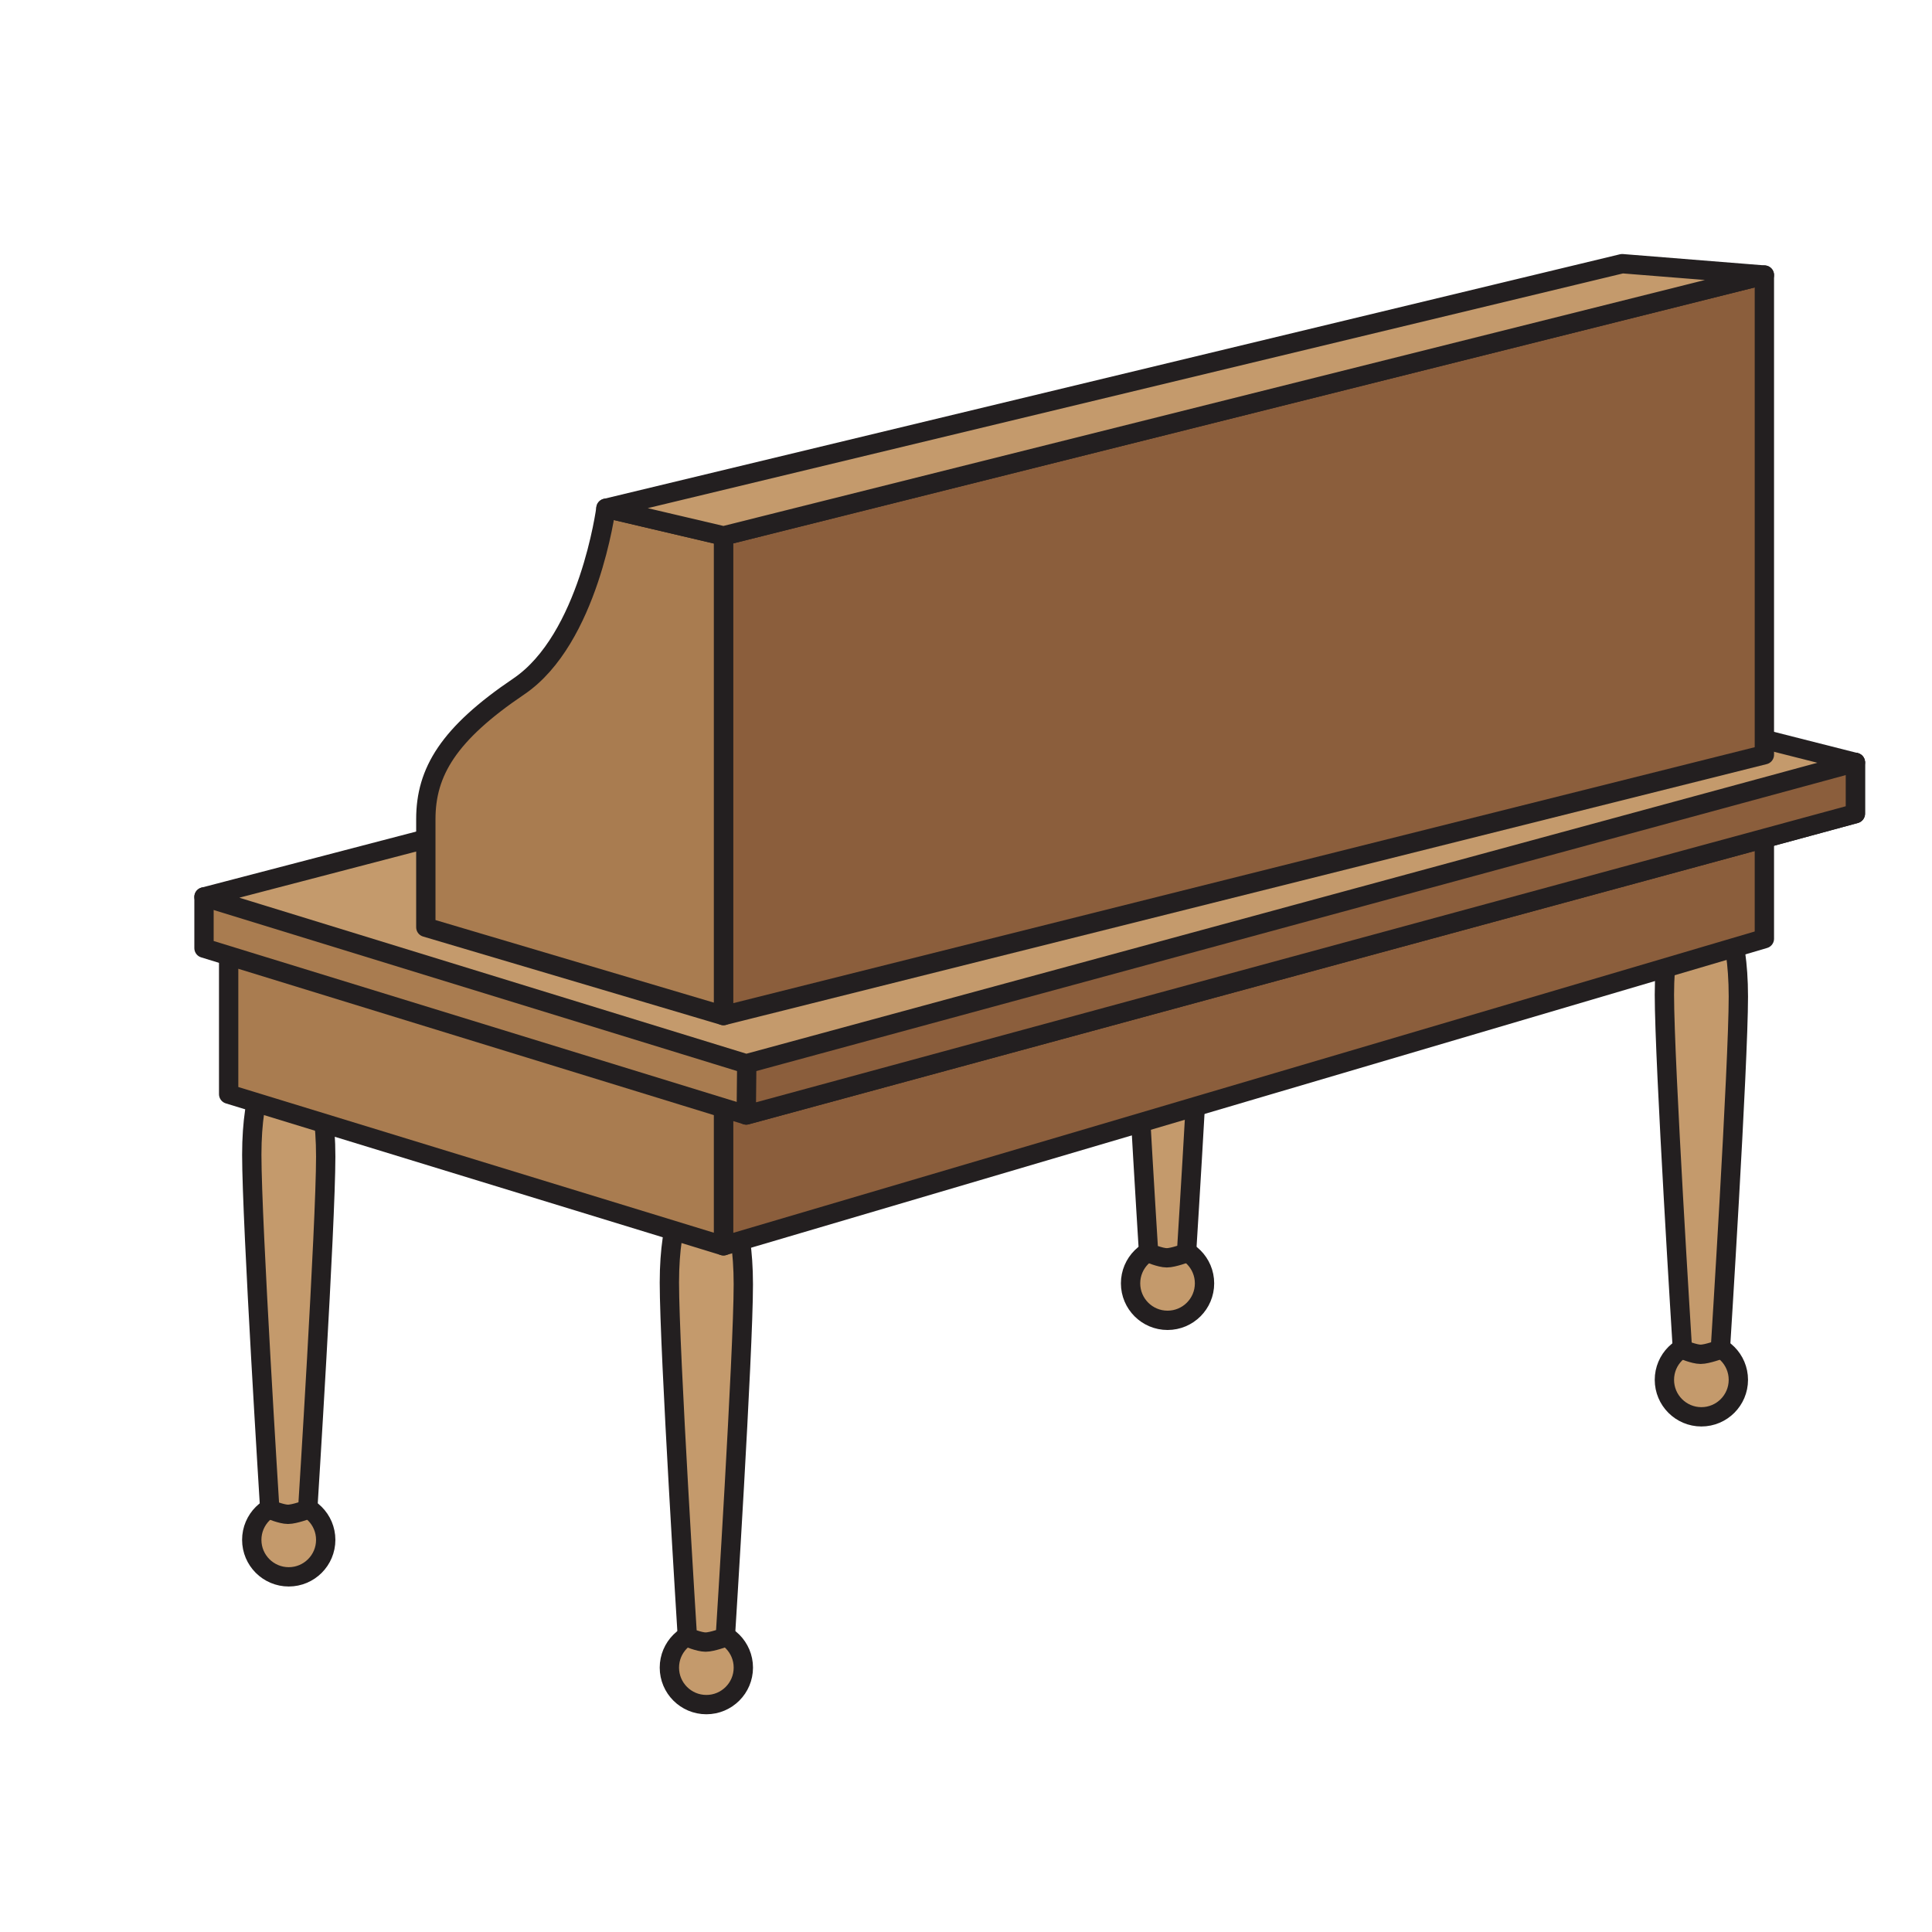 <?xml version="1.0" encoding="utf-8"?>
<!-- Generator: Adobe Illustrator 15.1.0, SVG Export Plug-In . SVG Version: 6.00 Build 0)  -->
<!DOCTYPE svg PUBLIC "-//W3C//DTD SVG 1.1//EN" "http://www.w3.org/Graphics/SVG/1.1/DTD/svg11.dtd">
<svg version="1.1" id="Layer_1" xmlns="http://www.w3.org/2000/svg" xmlns:xlink="http://www.w3.org/1999/xlink" x="0px" y="0px"
	 width="100px" height="100px" viewBox="0 0 100 100" enable-background="new 0 0 100 100" xml:space="preserve">
<circle fill="#C49A6C" stroke="#231F20" stroke-linecap="round" stroke-linejoin="round" stroke-miterlimit="10" cx="88.063" cy="71.42" r="1.914"/>
<path fill="#C49A6C" stroke="#231F20" stroke-linecap="round" stroke-linejoin="round" stroke-miterlimit="10" d="M89.045,69.84
	c0,0-0.678,0.258-1.021,0.258s-0.942-0.258-0.942-0.258s-0.933-14.846-0.933-18.353c0-3.506,0.933-4.71,0.933-4.71h1.963
	c0,0,0.932,1.293,0.932,4.809S89.045,69.84,89.045,69.84z"/>
<circle fill="#C49A6C" stroke="#231F20" stroke-linecap="round" stroke-linejoin="round" stroke-miterlimit="10" cx="36.561" cy="86.316" r="1.914"/>
<path fill="#C49A6C" stroke="#231F20" stroke-linecap="round" stroke-linejoin="round" stroke-miterlimit="10" d="M37.542,84.736
	c0,0-0.677,0.258-1.02,0.258s-0.943-0.258-0.943-0.258s-0.932-14.846-0.932-18.352s0.932-4.711,0.932-4.711h1.963
	c0,0,0.932,1.293,0.932,4.809S37.542,84.736,37.542,84.736z"/>
<circle fill="#C49A6C" stroke="#231F20" stroke-linecap="round" stroke-linejoin="round" stroke-miterlimit="10" cx="14.945" cy="79.703" r="1.914"/>
<path fill="#C49A6C" stroke="#231F20" stroke-linecap="round" stroke-linejoin="round" stroke-miterlimit="10" d="M15.927,78.123
	c0,0-0.677,0.258-1.02,0.258s-0.943-0.258-0.943-0.258s-0.932-14.846-0.932-18.352s0.932-4.711,0.932-4.711h1.963
	c0,0,0.932,1.293,0.932,4.809S15.927,78.123,15.927,78.123z"/>
<circle fill="#C49A6C" stroke="#231F20" stroke-linecap="round" stroke-linejoin="round" stroke-miterlimit="10" cx="60.432" cy="66.426" r="1.914"/>
<path fill="#C49A6C" stroke="#231F20" stroke-linecap="round" stroke-linejoin="round" stroke-miterlimit="10" d="M61.414,64.844
	c0,0-0.678,0.26-1.021,0.26s-0.942-0.26-0.942-0.26s-0.933-14.846-0.933-18.352s0.933-4.71,0.933-4.71h1.963
	c0,0,0.932,1.293,0.932,4.809S61.414,64.844,61.414,64.844z"/>
<polyline fill="#8B5E3C" stroke="#231F20" stroke-linecap="round" stroke-linejoin="round" stroke-miterlimit="10" points="
	91.324,41.813 91.324,48.587 37.448,64.482 37.448,57.027 "/>
<polyline fill="#A97C50" stroke="#231F20" stroke-linecap="round" stroke-linejoin="round" stroke-miterlimit="10" points="
	11.835,48.587 11.835,56.633 37.448,64.482 37.448,56.732 "/>
<polygon fill="#A97C50" stroke="#231F20" stroke-linecap="round" stroke-linejoin="round" stroke-miterlimit="10" points="
	10.559,49.075 38.625,57.711 96.035,42.114 96.035,39.464 10.559,46.425 "/>
<polygon fill="#8B5E3C" stroke="#231F20" stroke-linecap="round" stroke-linejoin="round" stroke-miterlimit="10" points="
	38.625,57.711 96.035,42.114 96.035,39.464 38.765,44.127 "/>
<polygon fill="#C49A6C" stroke="#231F20" stroke-linecap="round" stroke-linejoin="round" stroke-miterlimit="10" points="
	10.559,46.425 38.625,55.061 96.035,39.464 66.201,31.9 "/>
<polygon fill="#8B5E3C" stroke="#231F20" stroke-linecap="round" stroke-linejoin="round" stroke-miterlimit="10" points="
	91.324,39.065 37.448,52.565 37.448,27.737 91.324,14.237 "/>
<path fill="#A97C50" stroke="#231F20" stroke-linecap="round" stroke-linejoin="round" stroke-miterlimit="10" d="M22.041,47.995
	l15.407,4.57V27.737l-6.084-1.43c0,0-0.883,6.771-4.514,9.225s-4.809,4.415-4.809,6.869S22.041,47.995,22.041,47.995z"/>
<polygon fill="#C49A6C" stroke="#231F20" stroke-linecap="round" stroke-linejoin="round" stroke-miterlimit="10" points="
	83.964,13.648 91.324,14.237 37.448,27.737 31.364,26.308 "/>
</svg>

